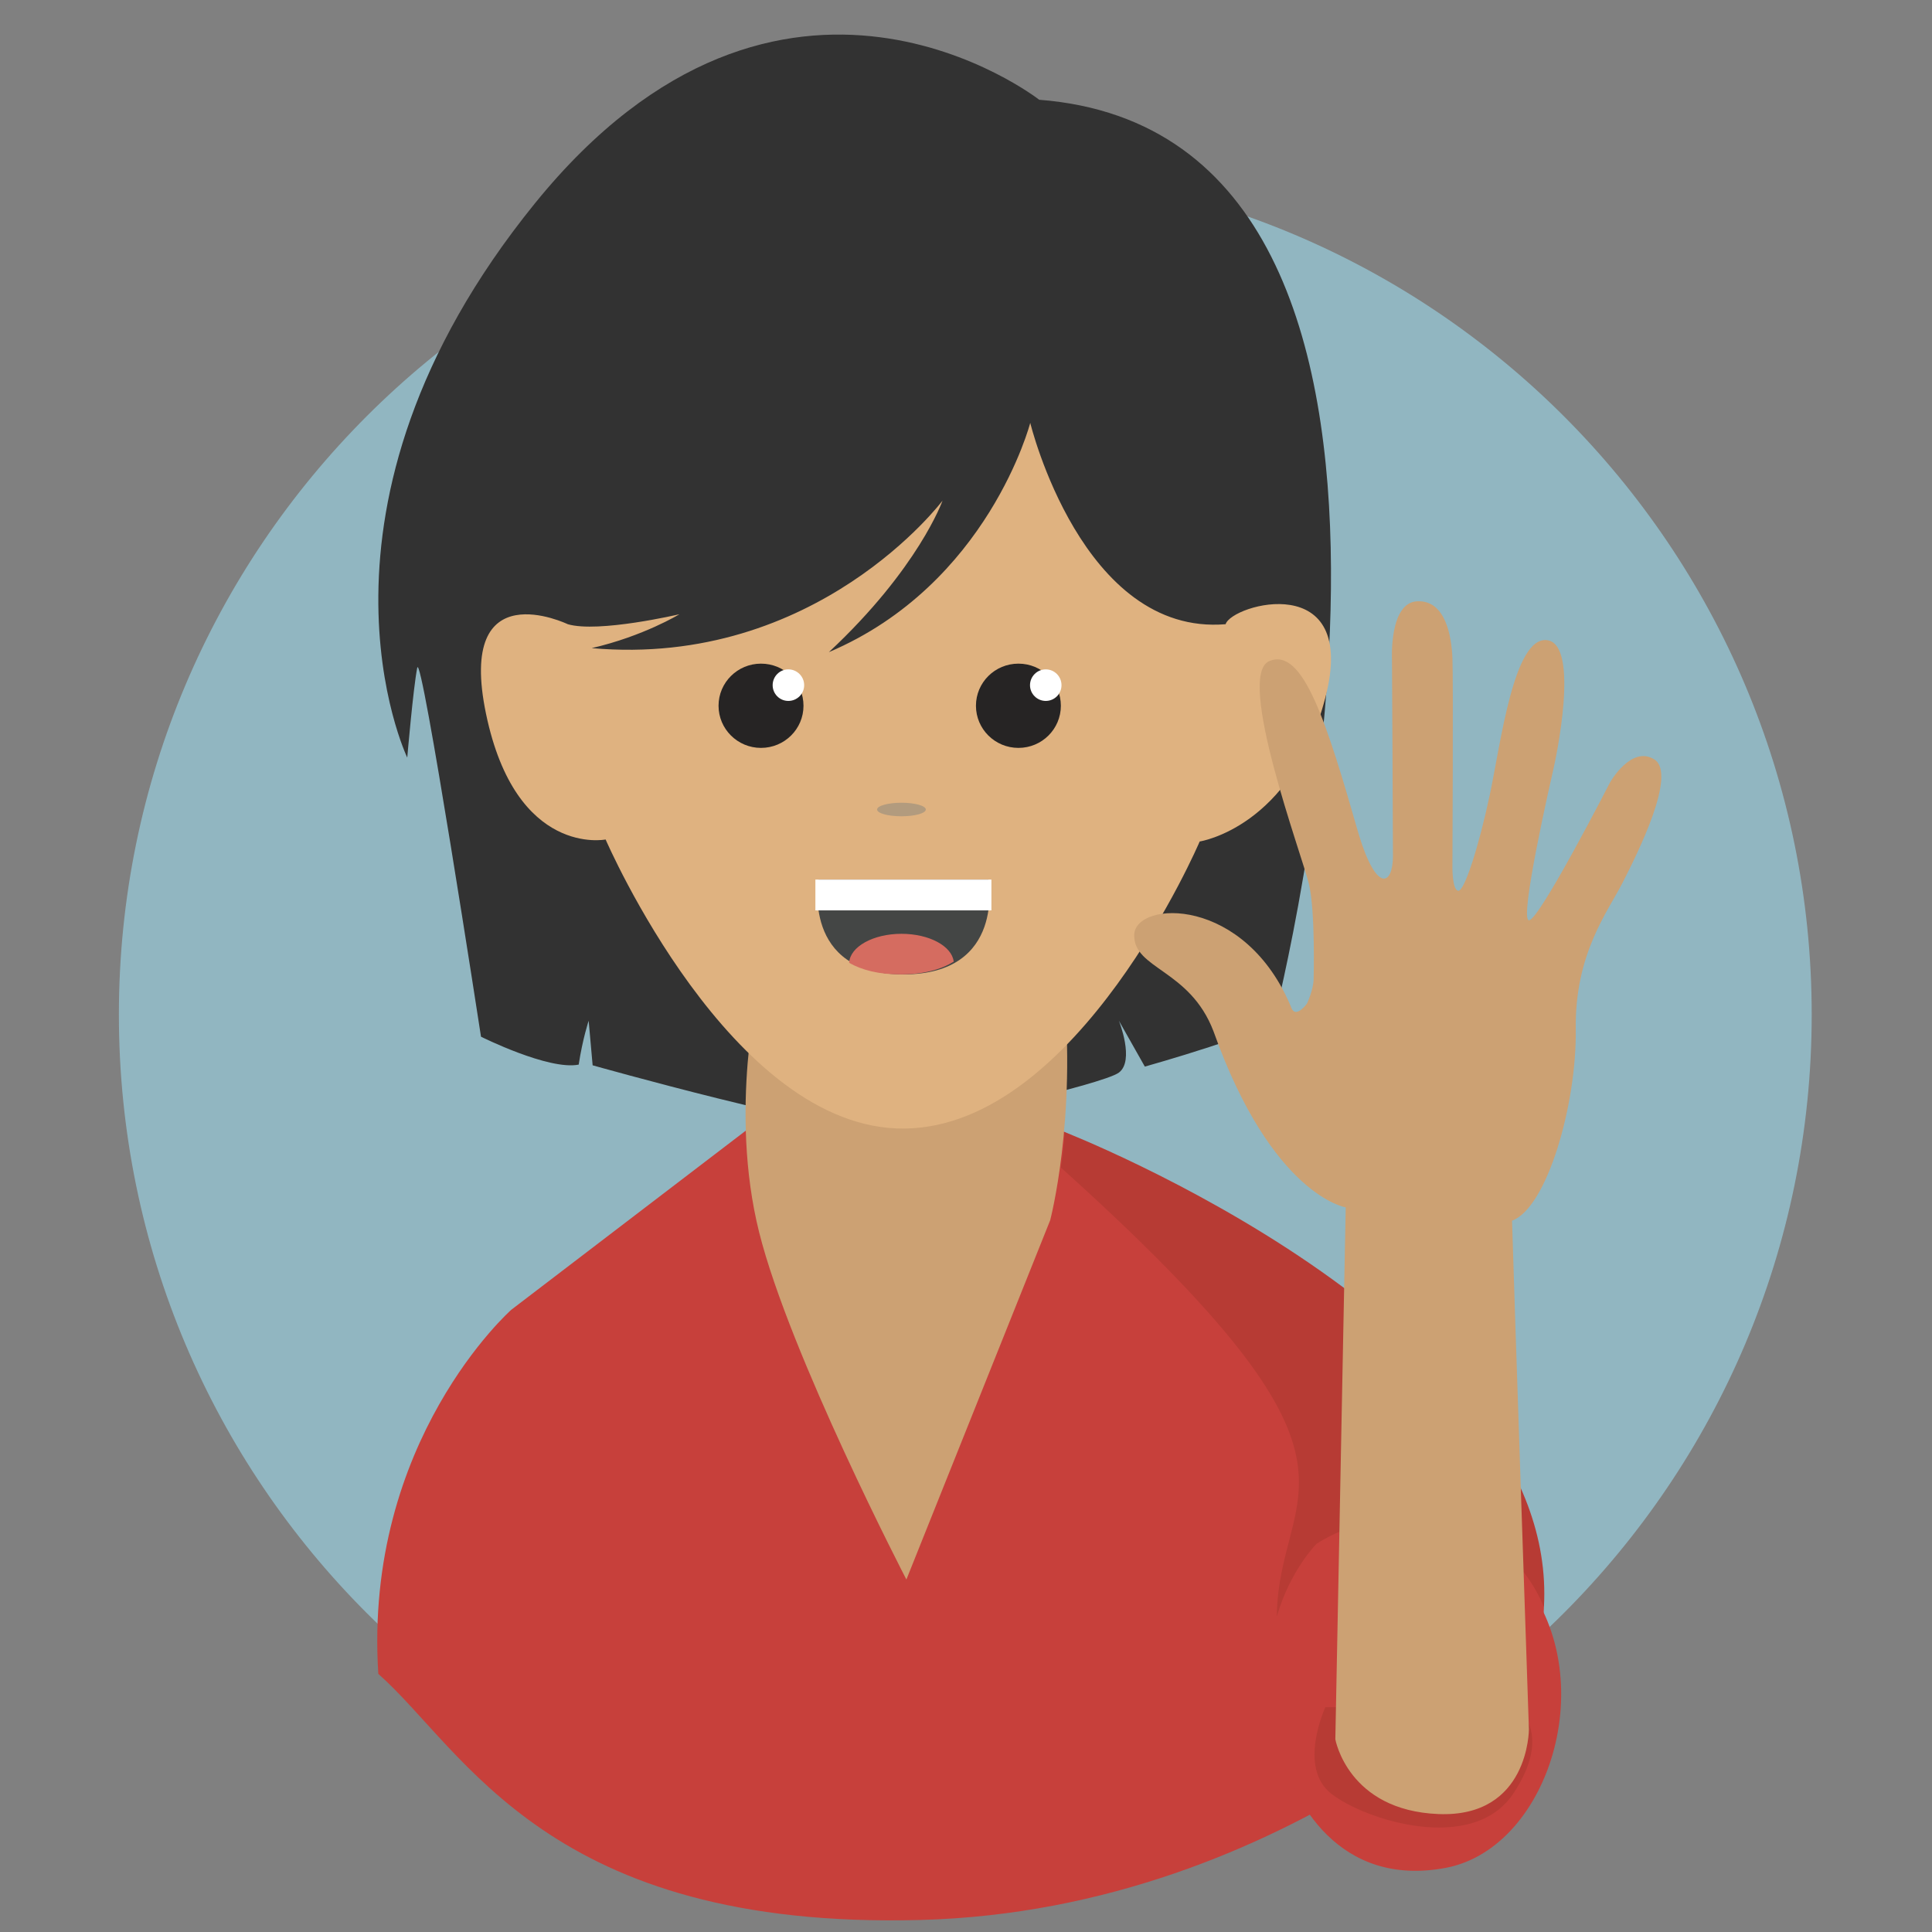 <?xml version="1.0" encoding="utf-8"?>
<!-- Generator: Adobe Illustrator 16.0.0, SVG Export Plug-In . SVG Version: 6.00 Build 0)  -->
<!DOCTYPE svg PUBLIC "-//W3C//DTD SVG 1.1//EN" "http://www.w3.org/Graphics/SVG/1.1/DTD/svg11.dtd">
<svg version="1.1" id="Layer_1" xmlns="http://www.w3.org/2000/svg" xmlns:xlink="http://www.w3.org/1999/xlink" x="0px" y="0px"
	 width="500px" height="500px" viewBox="0 0 500 500" enable-background="new 0 0 500 500" xml:space="preserve">
<rect x="0" y="0" width="500" height="500" fill="#808080" stroke="none"/>
<path fill="#91B6C1" d="M468.868,262.583c0,120.985-98.078,219.047-219.053,219.047c-120.975,0-219.047-98.062-219.047-219.047
	c0-120.976,98.072-219.048,219.047-219.048C370.79,43.535,468.868,141.607,468.868,262.583z"/>
<g>
	<path fill="#C7403B" d="M198.789,288.199l-66.463,50.764c0,0-38.288,33.875-34.416,94.236
		c22.439,19.864,43.869,66.267,140.345,63.688c96.477-2.58,159.932-70.165,159.932-70.165s15.103-50.62-53.719-93.896
		c-68.821-43.272-80.9-44.626-80.9-44.626H198.789z"/>
	<path fill="#323232" d="M268.943,25.818c0,0-66.555-52.108-130.526,26.831c-63.976,78.934-33.02,143.419-33.02,143.419
		s1.55-18.058,2.579-23.217c1.035-5.159,16.508,95.446,16.508,95.446s17.542,8.769,25.281,7.224c1.03-6.709,2.58-11.354,2.58-11.354
		l1.029,11.534c0,0,61.556,17.357,74.114,16.327c12.563-1.029,57.962-11.348,62.087-14.447c4.129-3.095,0-13.414,0-13.414
		l6.709,11.869c0,0,33.02-9.289,33.535-12.384C330.335,260.559,388.632,35.106,268.943,25.818z"/>
	<path fill="#CCA173" d="M196.462,254.926c0,0-7.904,32.325,0,63.971c7.914,31.646,38.112,89.881,38.112,89.881l37.212-92.975
		c0,0,6.884-26.142,3.444-60.877C271.786,220.186,196.462,254.926,196.462,254.926z"/>
	<path fill="#DFB280" d="M146.939,161.544c0,0-28.896-13.928-21.152,23.217c7.734,37.145,30.95,32.5,30.95,32.5
		s32.506,75.324,77.389,74.809c44.883-0.515,76.354-74.294,76.354-74.294s23.731-3.609,32.5-37.145
		c8.774-33.535-24.246-24.247-25.791-19.087c-37.149,3.095-50.563-52.107-50.563-52.107s-10.834,41.789-52.108,59.332
		c23.217-21.672,29.411-39.209,29.411-39.209s-32.505,43.333-90.802,38.174c13.413-3.094,22.702-8.769,22.702-8.769
		S154.879,163.872,146.939,161.544z"/>
	<path fill="#262424" d="M207.944,182.65c0,6.019-4.912,10.905-11.003,10.905c-6.06,0-10.982-4.887-10.982-10.905
		c0-6.024,4.922-10.9,10.982-10.9C203.032,171.75,207.944,176.626,207.944,182.65z"/>
	<path fill="#FFFFFF" d="M208.119,177.331c0,2.24-1.838,4.068-4.099,4.068c-2.245,0-4.058-1.828-4.058-4.068
		c0-2.26,1.813-4.099,4.058-4.099C206.281,173.232,208.119,175.071,208.119,177.331z"/>
	<path fill="#262424" d="M274.551,182.65c0,6.019-4.901,10.905-10.978,10.905c-6.081,0-10.998-4.887-10.998-10.905
		c0-6.024,4.917-10.9,10.998-10.9C269.649,171.75,274.551,176.626,274.551,182.65z"/>
	<path fill="#FFFFFF" d="M274.716,177.331c0,2.24-1.817,4.068-4.073,4.068c-2.244,0-4.078-1.828-4.078-4.068
		c0-2.26,1.834-4.099,4.078-4.099C272.898,173.232,274.716,175.071,274.716,177.331z"/>
	<path fill="#444645" d="M211.847,227.631h43.941c0,0,4.547,24.545-21.971,24.545C207.3,252.177,211.847,227.631,211.847,227.631z"
		/>
	<rect x="211.023" y="227.631" fill="#FFFFFF" width="45.553" height="7.976"/>
	<path fill="#D56C60" d="M219.761,249.175c3.203,1.833,7.507,3.002,13.29,3.002c6.096,0,10.524-1.303,13.773-3.301
		c-0.468-4.026-6.328-7.208-13.521-7.208C225.95,241.667,219.972,245.024,219.761,249.175z"/>
	<path fill="#C7403B" d="M353.649,409.467c0,0-26.312,26.481-22.872,41.614c3.445,15.138,15.823,37.489,43.339,32.33
		c27.517-5.159,41.439-51.587,18.058-77.038C368.787,380.921,353.649,409.467,353.649,409.467z"/>
	<path fill="#B73B34" d="M340.756,399.494c0,0-6.889,6.873-10.323,18.912c0.345-34.735,31.661-37.485-55.882-116.249
		c0,0,1.148-6.977,0.818-9.247c0,0,128.328,49.955,124.199,122.978C388.739,390.205,358.906,388.006,340.756,399.494z"/>
	<path fill="#B73B34" d="M343.007,441.818c0,0-7.209,15.462,1.457,22.336c8.671,6.874,36.687,15.803,47.19,0
		c10.509-15.802,0.834-22.336,0.834-22.336H343.007z"/>
	<path fill="#CCA173" d="M428.149,196.547c-5.957-3.769-11.456,5.911-11.456,5.911s-18.325,35.703-20.987,35.703
		c-2.657,0,5.777-36.779,6.323-39.147c0.556-2.369,6.967-32.264-1.648-33.34c-8.613-1.071-12.002,26.775-14.844,40.116
		c-2.843,13.336-6.596,25.091-8.188,24.736c-1.586-0.355-1.462-6.38-1.462-6.38s0.242-48.467,0-53.915
		c-0.247-5.448-1.715-14.912-9.063-14.623c-7.347,0.283-6.58,15.035-6.58,15.035s0.247,43.462,0.247,50.918
		c0,7.461-4.155,9.752-8.794-5.447c-8.306-28.958-14.417-48.75-23.217-45.018c-8.8,3.723,8.552,50.465,10.262,57.643
		c1.71,7.167,1.22,24.658,1.22,24.658c-0.046,2.781-1.709,6.313-1.709,6.313s-2.683,3.718-3.908,1.432
		c-11.971-29.539-40.559-28.103-40.806-19.216c-0.247,8.893,14.412,8.887,20.529,25.009c15.144,42.505,34.204,45.537,34.204,45.537
		l-2.688,137.652c0,0,3.244,18.418,26.703,19.351c23.463,0.932,23.392-21.935,23.392-21.935s-3.913-115.853-4.366-131.629
		c9.066-3.331,16.765-30.111,16.492-49.574c-0.273-19.463,8.248-30.327,12.095-37.85
		C423.747,220.953,434.102,200.306,428.149,196.547z"/>
	<path fill="#B29B7E" d="M239.6,209.502c0,0.973-2.832,1.75-6.307,1.75c-3.486,0-6.302-0.777-6.302-1.75
		c0-0.968,2.816-1.756,6.302-1.756C236.768,207.746,239.6,208.534,239.6,209.502z"/>
</g>
</svg>
